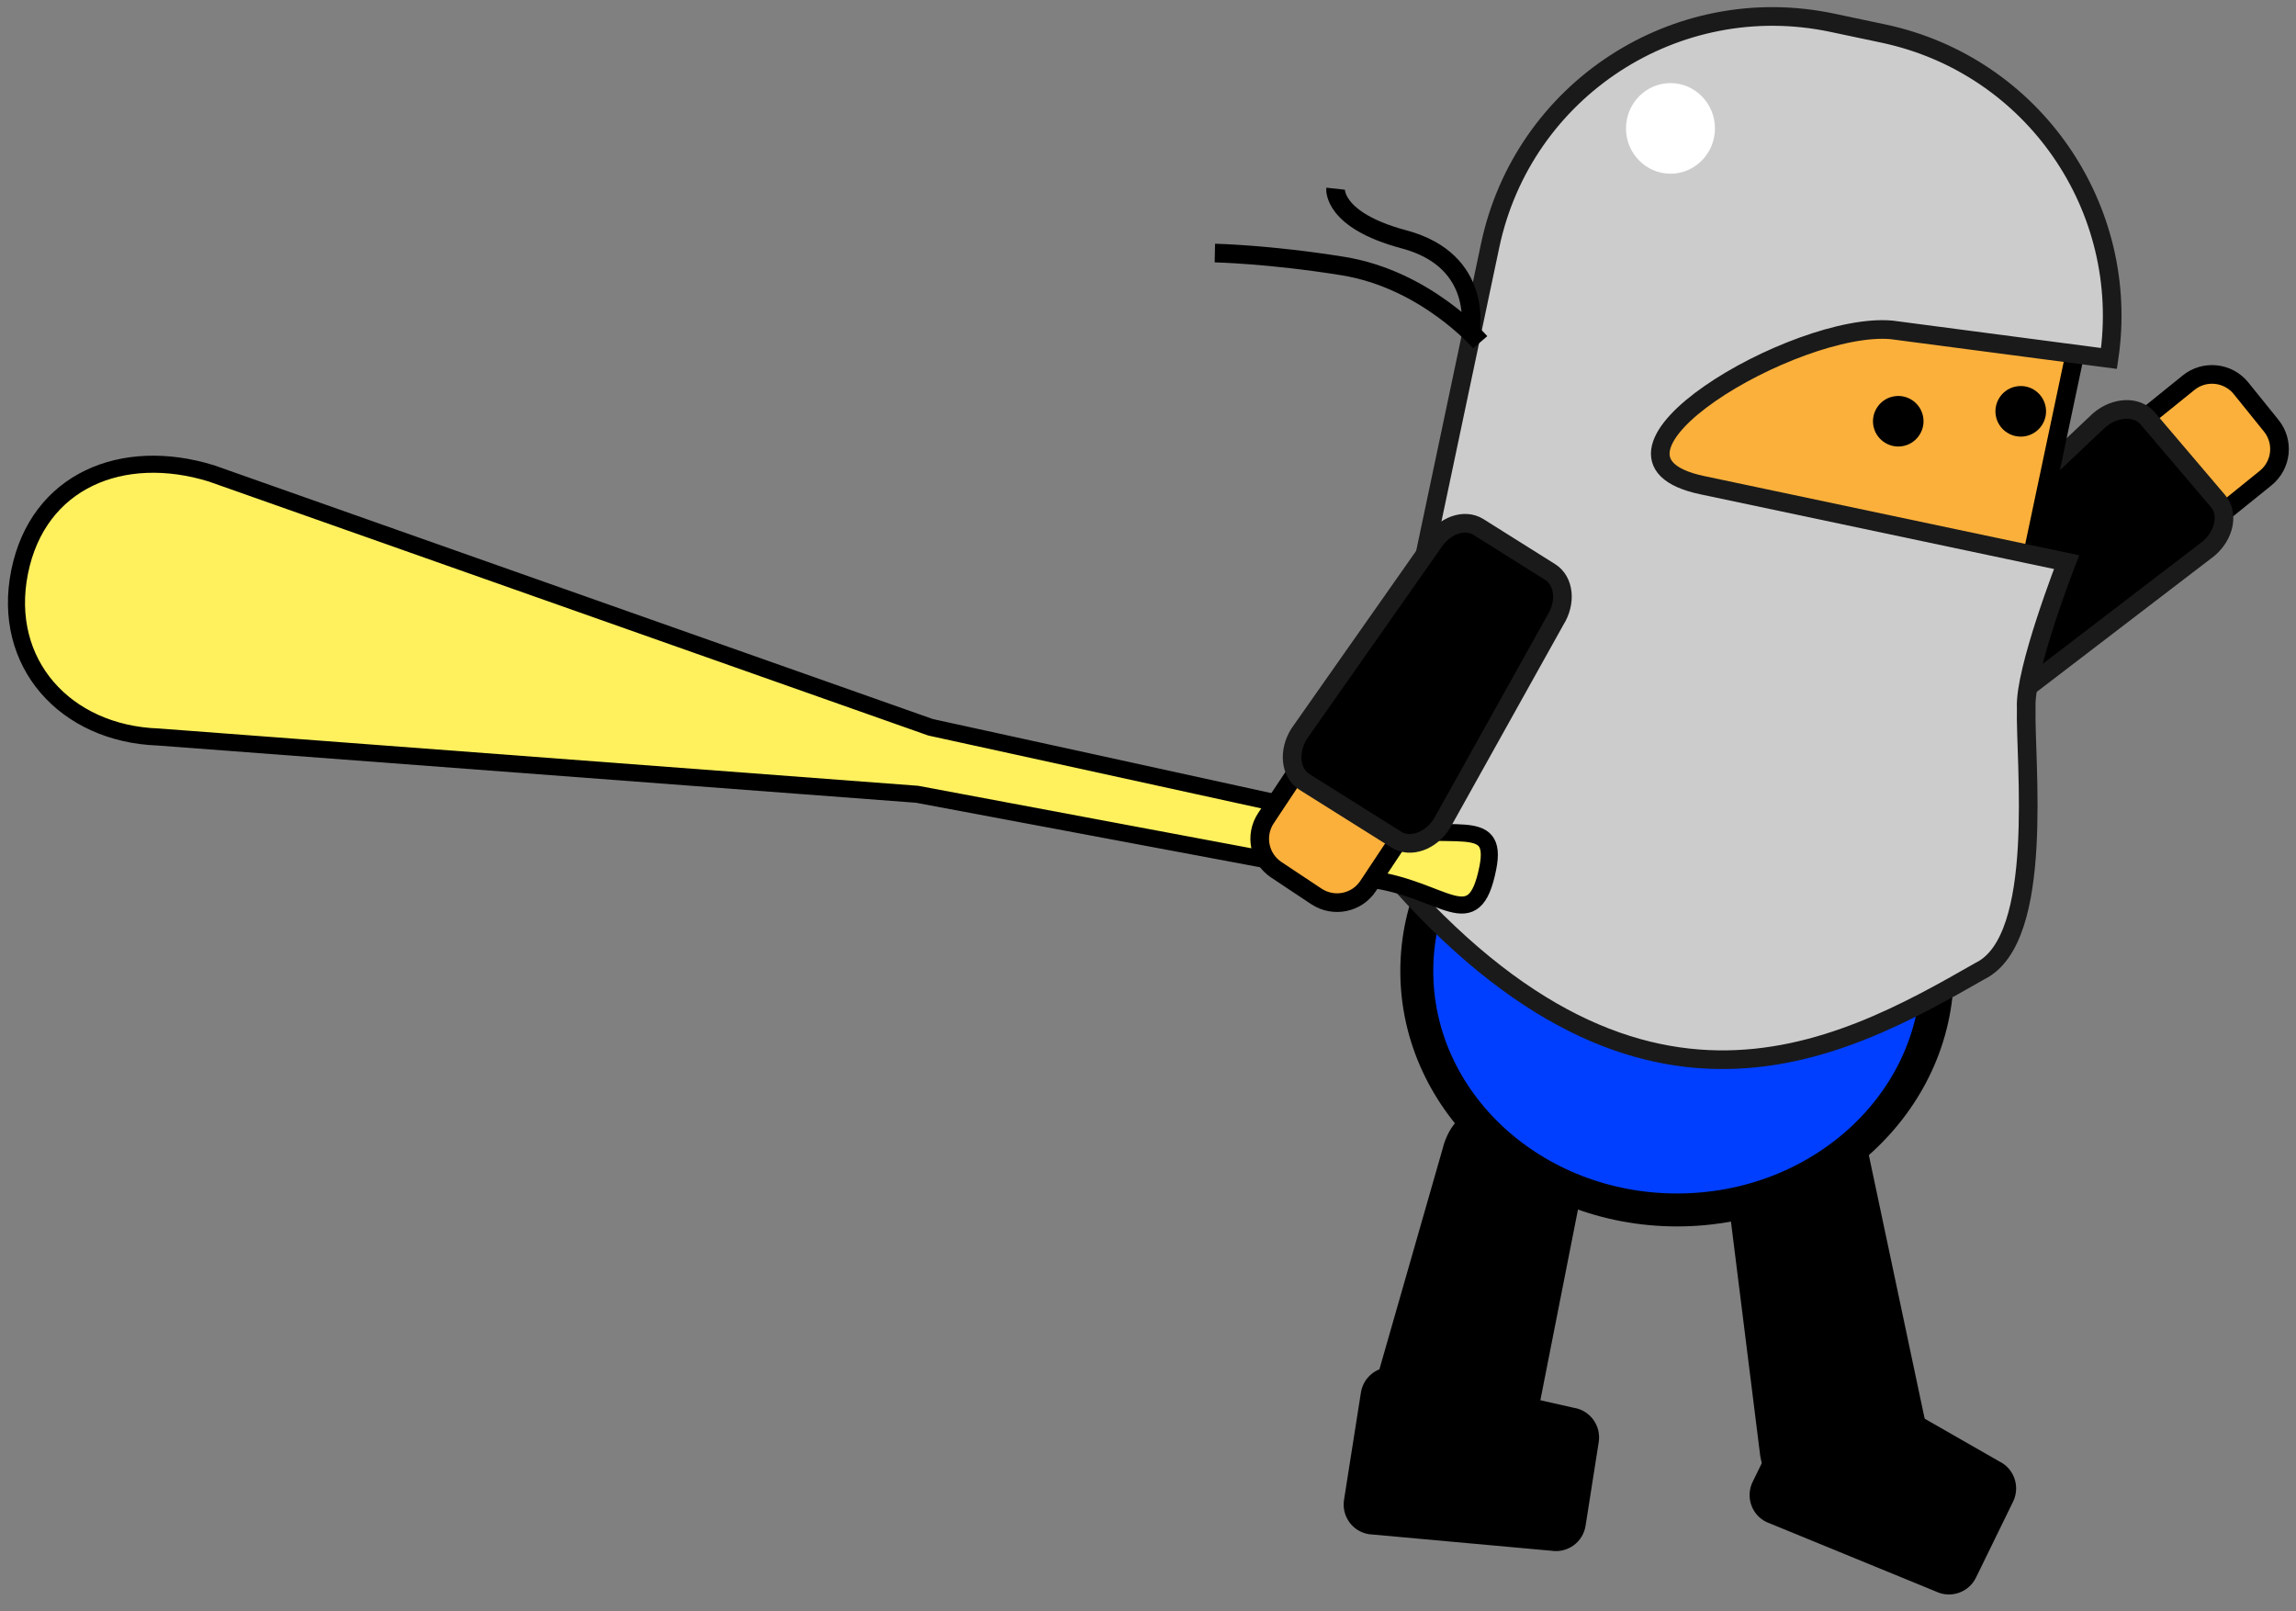 <svg xmlns="http://www.w3.org/2000/svg" xmlns:xlink="http://www.w3.org/1999/xlink" version="1.1" width="69.689" height="48.893" viewBox="2.647 2.278 69.689 48.893">
  <rect x="2.647" y="2.278" width="69.689" height="48.893" fill="#808080" stroke="none"/>
  <!-- Exported by Scratch - http://scratch.mit.edu/ -->
  <g id="ID0.5289877979084849">
    <path id="ID0.5824755243957043" d="M 49.029 46.659 C 48.846 47.419 48.3 47.94 47.811 47.822 L 44.605 47.047 C 44.116 46.93 43.868 46.217 44.051 45.457 L 46.432 37.149 C 46.616 36.389 47.161 35.868 47.649 35.986 L 50.148 36.589 C 50.637 36.707 50.884 37.419 50.702 38.178 L 49.029 46.659 Z " stroke-width="1"/>
    <path id="ID0.09308562520891428" d="M 44.199 48.841 C 43.701 48.764 43.364 48.297 43.441 47.8 L 43.954 44.542 C 44.032 44.044 44.497 43.705 44.993 43.784 L 50.415 45.004 C 50.911 45.082 51.25 45.548 51.172 46.045 L 50.773 48.583 C 50.696 49.081 50.231 49.42 49.733 49.343 L 44.199 48.841 Z " stroke-width="1"/>
  </g>
  <g id="ID0.6090325159020722">
    <path id="ID0.8168984204530716" d="M 56.261 48.471 C 55.81 48.252 55.623 47.705 55.844 47.253 L 57.293 44.29 C 57.513 43.837 58.058 43.651 58.509 43.872 L 63.332 46.633 C 63.782 46.852 63.969 47.398 63.75 47.85 L 62.622 50.159 C 62.401 50.611 61.855 50.798 61.404 50.579 L 56.261 48.471 Z " stroke-width="1"/>
    <path id="ID0.8534832675941288" d="M 61.124 45.614 C 61.252 46.384 60.956 47.077 60.458 47.161 L 57.206 47.706 C 56.709 47.791 56.203 47.234 56.074 46.463 L 55.002 37.886 C 54.873 37.115 55.17 36.423 55.666 36.339 L 58.201 35.913 C 58.698 35.83 59.204 36.388 59.333 37.158 L 61.124 45.614 Z " stroke-width="1"/>
  </g>
  <path id="ID0.3610392170958221" fill="#003FFF" stroke="#000000" stroke-width="1" d="M 53.55 24.5 C 55.73 24.5 57.705 25.312 59.135 26.625 C 60.565 27.937 61.45 29.75 61.45 31.75 C 61.45 33.75 60.565 35.563 59.135 36.875 C 57.705 38.188 55.73 39 53.55 39 C 51.37 39 49.395 38.188 47.965 36.875 C 46.535 35.563 45.65 33.75 45.65 31.75 C 45.65 29.75 46.535 27.937 47.965 26.625 C 49.395 25.312 51.37 24.5 53.55 24.5 Z "/>
  <g id="ID0.5123446495272219">
    <path id="ID0.10209798347204924" fill="#FBB03B" stroke="#000000" stroke-width="0.566" d="M 69.076 13.893 C 69.56 13.5 70.272 13.576 70.666 14.06 L 71.581 15.194 C 71.978 15.68 71.902 16.393 71.414 16.788 L 70.27 17.712 C 69.784 18.105 69.068 18.031 68.675 17.543 L 67.76 16.411 C 67.369 15.925 67.444 15.212 67.93 14.818 L 69.076 13.893 Z "/>
    <path id="ID0.653992504812777" stroke="#1A1A1A" stroke-width="0.566" d="M 66.363 15.033 C 66.85 14.618 67.506 14.593 67.833 14.975 L 69.971 17.488 C 70.297 17.87 70.167 18.517 69.68 18.931 L 64.074 23.221 C 63.589 23.636 62.931 23.659 62.605 23.277 L 60.941 21.32 C 60.615 20.936 60.745 20.29 61.23 19.88 L 66.363 15.033 Z "/>
  </g>
  <g id="ID0.7599780382588506">
    <path id="ID0.5522712115198374" fill="#FBB03B" stroke="#000000" stroke-width="0.566" d="M 52.444 8.568 L 65.963 11.422 L 63.62 22.518 L 50.102 19.664 L 52.444 8.568 Z "/>
    <path id="ID0.6870047394186258" fill="#CCCCCC" stroke="#1A1A1A" stroke-width="0.566" d="M 54.314 17.003 C 50.187 16.133 57.156 12.026 60.062 12.29 L 66.66 13.157 C 67.342 8.608 64.368 4.258 59.806 3.295 L 58.258 2.968 C 53.525 1.969 48.877 4.996 47.877 9.729 L 44.063 27.798 C 52.051 37.766 58.415 34.224 62.754 31.744 C 64.729 30.76 64.104 25.387 64.148 23.759 C 64.088 22.633 65.373 19.339 65.373 19.339 L 54.314 17.003 Z "/>
  </g>
  <g id="ID0.709036692045629">
    <path id="ID0.6454382967203856" d="M 63.872 14.002 C 64.082 13.971 64.284 14.029 64.442 14.147 C 64.599 14.265 64.711 14.443 64.742 14.652 C 64.772 14.862 64.714 15.065 64.596 15.222 C 64.478 15.379 64.3 15.492 64.091 15.522 C 63.881 15.552 63.678 15.494 63.521 15.376 C 63.364 15.259 63.251 15.081 63.221 14.871 C 63.191 14.661 63.249 14.459 63.367 14.301 C 63.484 14.144 63.662 14.032 63.872 14.002 Z " stroke-width="1"/>
    <path id="ID0.3061303119175136" d="M 60.154 14.304 C 60.364 14.273 60.565 14.331 60.723 14.449 C 60.88 14.567 60.992 14.744 61.023 14.954 C 61.053 15.164 60.995 15.365 60.877 15.522 C 60.759 15.68 60.582 15.792 60.373 15.822 C 60.163 15.852 59.961 15.794 59.804 15.676 C 59.647 15.559 59.534 15.382 59.504 15.172 C 59.474 14.962 59.532 14.761 59.65 14.604 C 59.767 14.446 59.944 14.334 60.154 14.304 Z " stroke-width="1"/>
  </g>
  <g id="ID0.7351767676882446">
    <path id="ID0.47890645265579224" fill="none" stroke="#000000" stroke-width="0.566" d="M 47.575 12.665 C 47.575 12.665 45.927 10.755 43.398 10.351 C 41.167 9.992 39.521 9.958 39.521 9.958 "/>
    <path id="ID0.1934835067950189" fill="none" stroke="#000000" stroke-width="0.566" d="M 47.27 12.351 C 47.27 12.351 47.707 10.196 45.264 9.543 C 43.081 8.962 43.185 8.005 43.185 8.005 "/>
  </g>
  <path id="ID0.8436069656163454" fill="#FFF05D" stroke="#000000" stroke-width="0.518" d="M 47.805 28.624 C 47.378 30.762 46.493 29.24 44.189 28.954 L 30.482 26.384 L 7.451 24.646 C 4.628 24.547 2.684 22.404 3.243 19.634 C 3.801 16.863 6.364 15.811 9.065 16.646 L 30.892 24.351 L 44.506 27.33 C 46.655 27.88 48.138 26.971 47.805 28.624 Z "/>
  <g id="ID0.5123446495272219">
    <path id="ID0.10209798347204924" fill="#FBB03B" stroke="#000000" stroke-width="0.566" d="M 44.172 29.168 C 43.829 29.688 43.127 29.829 42.605 29.486 L 41.392 28.68 C 40.867 28.335 40.725 27.632 41.072 27.109 L 41.885 25.884 C 42.23 25.363 42.936 25.218 43.457 25.566 L 44.67 26.371 C 45.189 26.716 45.332 27.419 44.987 27.94 L 44.172 29.168 Z "/>
    <path id="ID0.653992504812777" stroke="#1A1A1A" stroke-width="0.566" d="M 46.417 27.265 C 46.077 27.807 45.459 28.028 45.032 27.762 L 42.238 26.008 C 41.812 25.741 41.741 25.086 42.081 24.544 L 46.138 18.767 C 46.476 18.226 47.097 18.006 47.522 18.272 L 49.698 19.639 C 50.125 19.907 50.195 20.561 49.855 21.099 L 46.417 27.265 Z "/>
  </g>
  <path id="ID0.7086072596721351" fill="#FFFFFF" stroke="none" stroke-linecap="round" d="M 53.35 4.8 C 53.722 4.8 54.06 4.954 54.304 5.203 C 54.549 5.452 54.7 5.796 54.7 6.175 C 54.7 6.554 54.549 6.898 54.304 7.147 C 54.06 7.396 53.722 7.55 53.35 7.55 C 52.978 7.55 52.64 7.396 52.396 7.147 C 52.151 6.898 52 6.554 52 6.175 C 52 5.796 52.151 5.452 52.396 5.203 C 52.64 4.954 52.978 4.8 53.35 4.8 Z " stroke-width="1"/>
</svg>